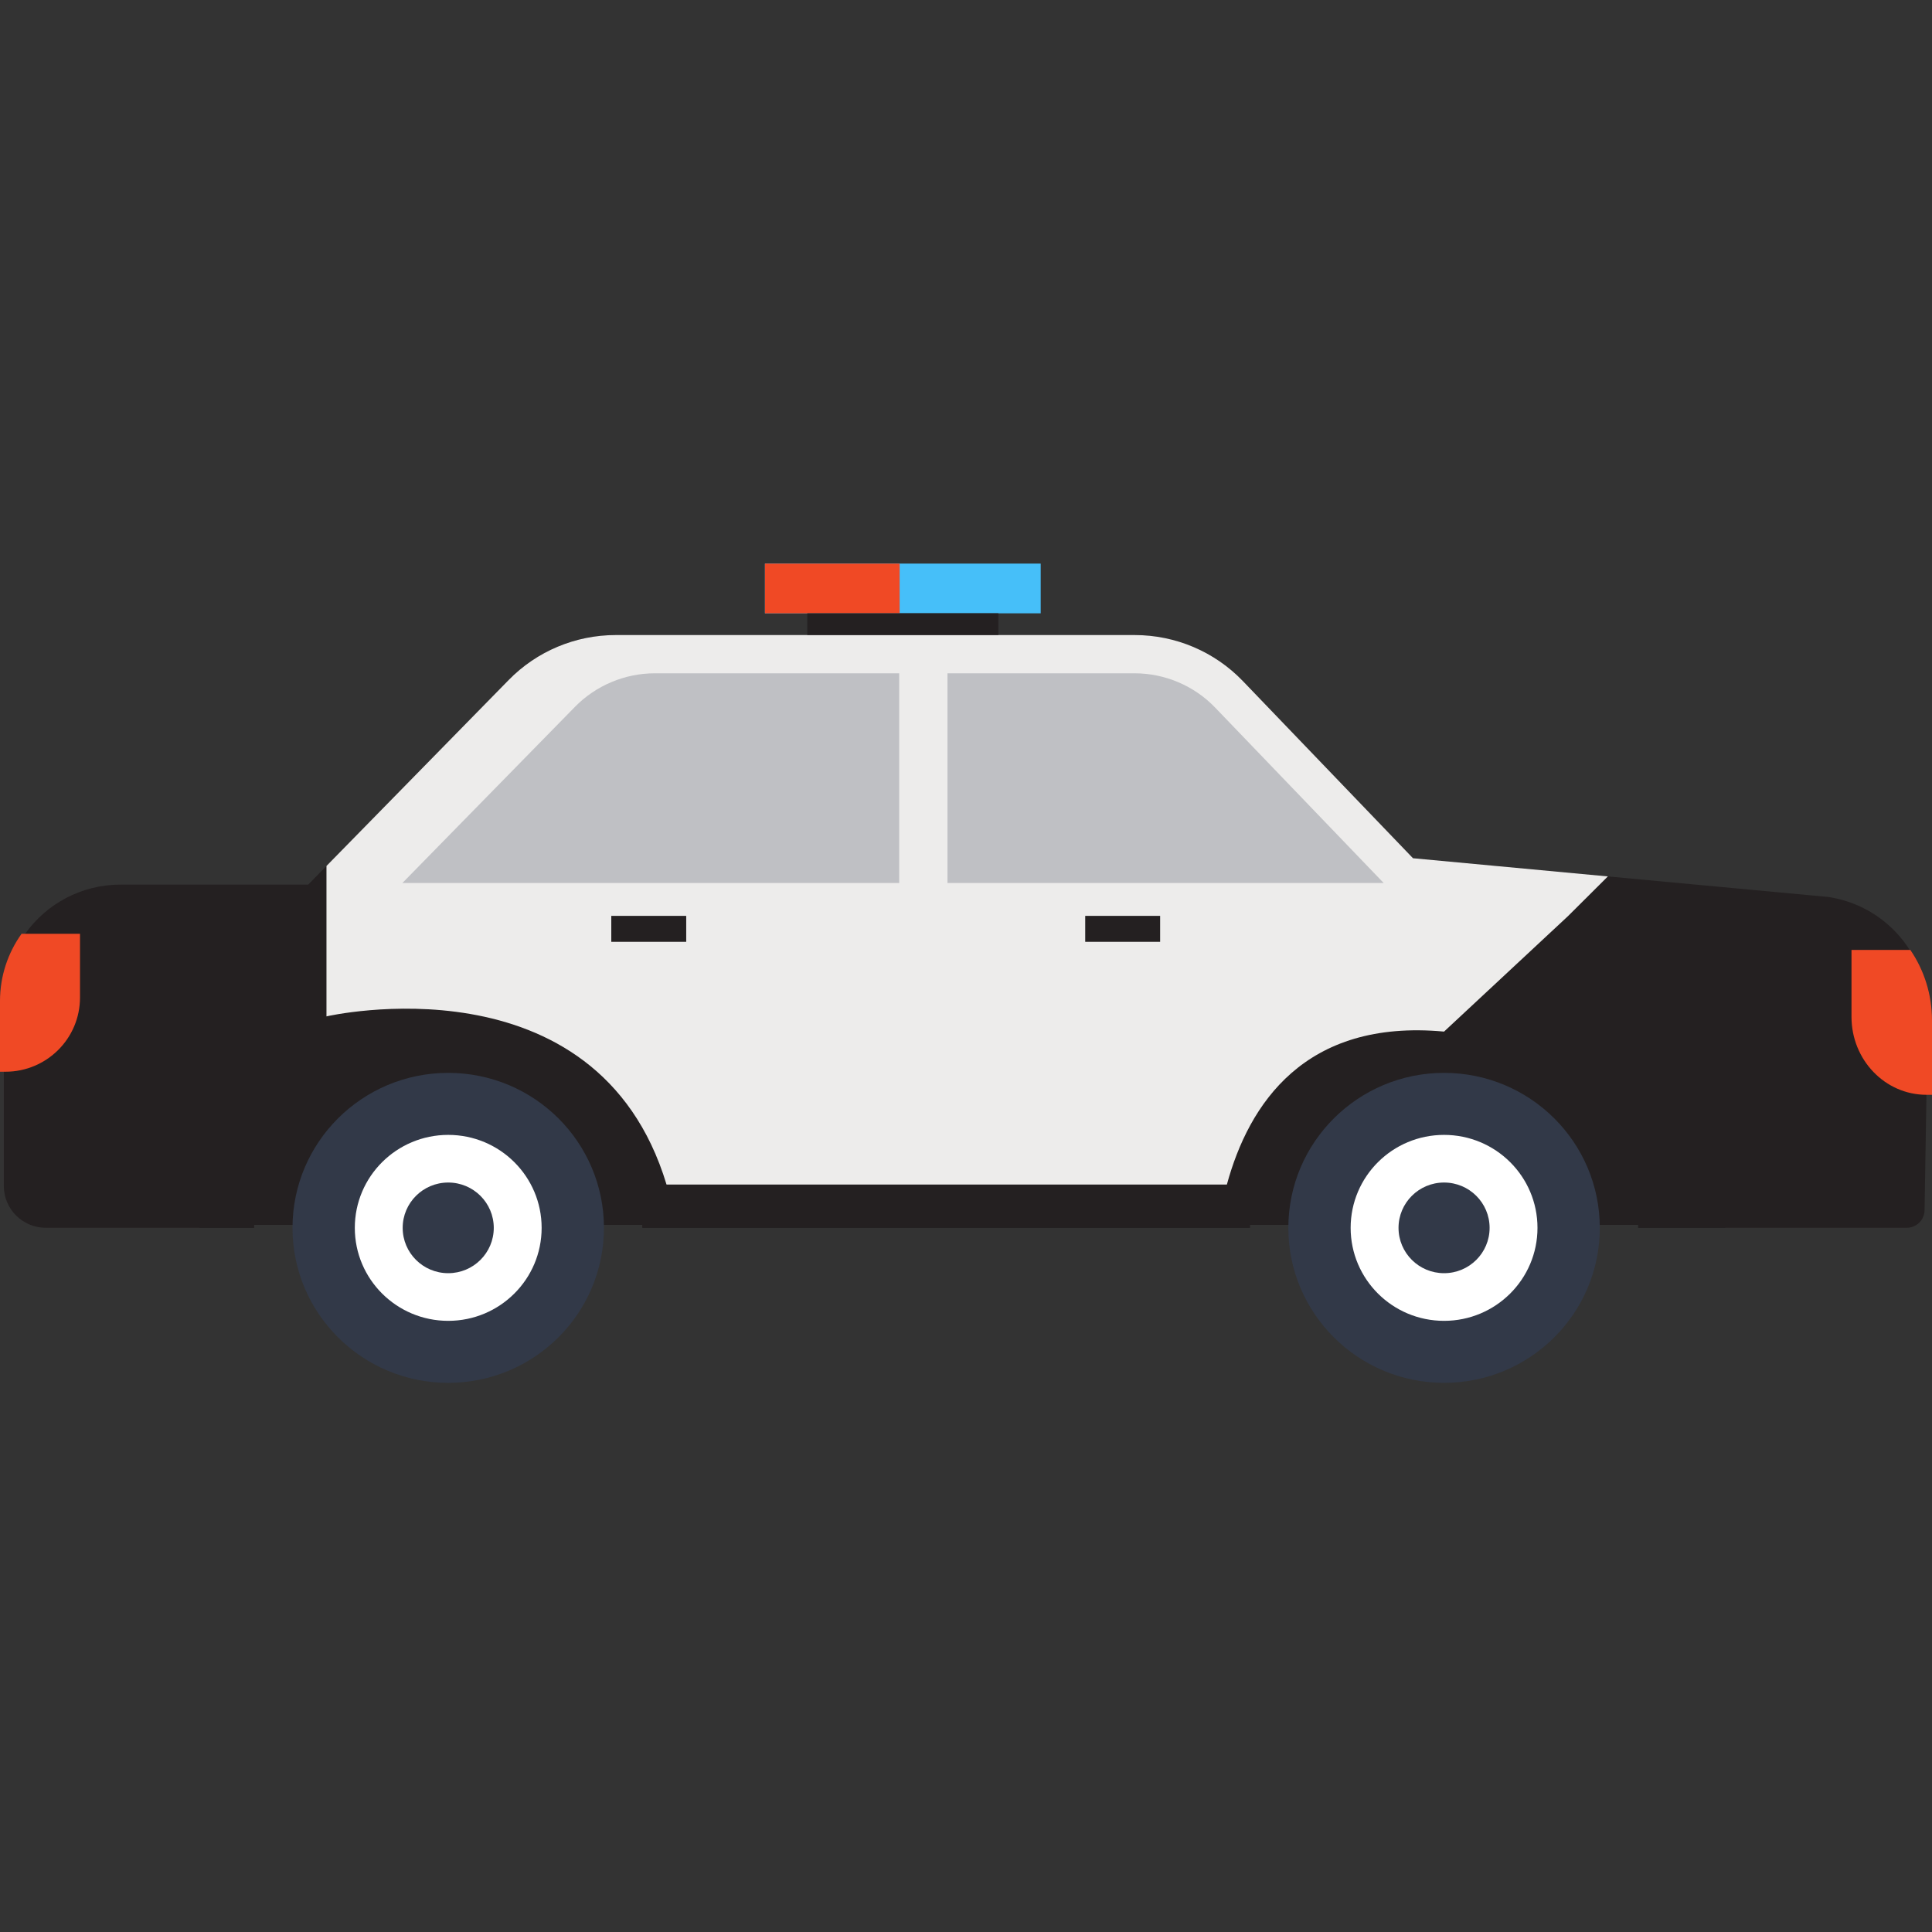 <?xml version="1.0" encoding="UTF-8"?>
<svg width="120px" height="120px" viewBox="0 0 120 120" version="1.1" xmlns="http://www.w3.org/2000/svg" xmlns:xlink="http://www.w3.org/1999/xlink">
    <rect x="0" y="0" width="120" height="120" fill="#333333" stroke="none"/>
    <!-- Generator: Sketch 51.1 (57501) - http://www.bohemiancoding.com/sketch -->
    <title>Police Car1</title>
    <desc>Created with Sketch.</desc>
    <defs></defs>
    <g id="Police-Car1" stroke="none" stroke-width="1" fill="none" fill-rule="evenodd">
        <g id="Group-3" transform="translate(0, 35)">
            <path d="M107.17,41.262 L107.17,28.351 L12.389,28.351 L12.389,41.262 L15.78,41.262 C15.778,41.201 15.778,41.142 15.778,41.079 L39.899,41.079 C39.899,41.142 39.899,41.201 39.897,41.262 L77.634,41.262 C77.632,41.201 77.632,41.142 77.632,41.079 L101.753,41.079 C101.753,41.142 101.753,41.201 101.751,41.262 L107.17,41.262 Z" id="Fill-150" fill="#242021"></path>
            <path d="M119.737,28.007 L119.675,31.806 L119.673,31.93 L119.538,40.177 C119.526,40.78 119.032,41.26 118.423,41.26 L101.752,41.26 C101.754,41.2 101.754,41.143 101.754,41.076 C101.754,34.459 96.342,29.075 89.693,29.075 C83.044,29.075 77.631,34.459 77.631,41.076 C77.631,41.143 77.631,41.2 77.636,41.26 L39.897,41.26 C39.9,41.2 39.9,41.143 39.9,41.076 C39.9,34.459 34.492,29.075 27.838,29.075 C21.189,29.075 15.779,34.459 15.779,41.076 C15.779,41.143 15.779,41.2 15.782,41.26 L2.846,41.26 C1.405,41.26 0.238,40.098 0.238,38.664 L0.238,27.156 C0.238,25.596 0.734,24.155 1.577,22.979 C2.891,21.144 5.049,19.945 7.483,19.945 L19.143,19.945 L20.277,18.786 L31.594,7.236 C33.345,5.449 35.744,4.445 38.248,4.445 L70.475,4.445 C73.016,4.445 75.443,5.476 77.197,7.3 L87.766,18.306 L99.869,19.436 L113.543,20.711 C114.837,20.902 116.009,21.428 116.975,22.187 C117.745,22.793 118.386,23.549 118.853,24.407 C119.442,25.478 119.762,26.711 119.737,28.007" id="Fill-151" fill="#242021"></path>
            <path d="M99.868,19.436 L97.395,21.898 L89.693,29.074 C81.034,28.274 77.565,33.577 76.203,38.576 L41.4,38.576 C37.076,24.252 20.278,28.129 20.278,28.129 L20.278,18.786 L31.595,7.236 C33.345,5.448 35.743,4.444 38.249,4.444 L70.476,4.444 C73.017,4.444 75.442,5.475 77.196,7.301 L87.764,18.306 L99.868,19.436 Z" id="Fill-152" fill="#EDECEB"></path>
            <path d="M58.849,19.846 L85.944,19.846 L75.47,8.944 C74.173,7.594 72.353,6.82 70.477,6.82 L58.849,6.82 L58.849,19.846 Z" id="Fill-153" fill="#BFC0C4"></path>
            <path d="M55.851,6.82 L40.665,6.82 C38.815,6.82 37.012,7.577 35.719,8.896 L24.992,19.846 L55.851,19.846 L55.851,6.82 Z" id="Fill-154" fill="#BFC0C4"></path>
            <path d="M27.84,31.638 C22.498,31.638 18.168,35.948 18.168,41.265 C18.168,46.581 22.498,50.891 27.84,50.891 C33.182,50.891 37.512,46.581 37.512,41.265 C37.512,35.948 33.182,31.638 27.84,31.638" id="Fill-155" fill="#323948"></path>
            <path d="M27.84,35.49 C24.635,35.49 22.038,38.075 22.038,41.265 C22.038,44.454 24.635,47.04 27.84,47.04 C31.045,47.04 33.642,44.454 33.642,41.265 C33.642,38.075 31.045,35.49 27.84,35.49" id="Fill-156" fill="#FFFFFF"></path>
            <path d="M27.84,38.449 C26.277,38.449 25.011,39.71 25.011,41.265 C25.011,42.82 26.277,44.08 27.84,44.08 C29.402,44.08 30.669,42.82 30.669,41.265 C30.669,39.71 29.402,38.449 27.84,38.449" id="Fill-157" fill="#323948"></path>
            <path d="M89.693,31.638 C84.352,31.638 80.021,35.948 80.021,41.265 C80.021,46.581 84.352,50.891 89.693,50.891 C95.035,50.891 99.366,46.581 99.366,41.265 C99.366,35.948 95.035,31.638 89.693,31.638" id="Fill-158" fill="#323948"></path>
            <path d="M89.693,35.49 C86.489,35.49 83.891,38.075 83.891,41.265 C83.891,44.454 86.489,47.04 89.693,47.04 C92.898,47.04 95.496,44.454 95.496,41.265 C95.496,38.075 92.898,35.49 89.693,35.49" id="Fill-159" fill="#FFFFFF"></path>
            <path d="M89.693,38.449 C88.131,38.449 86.865,39.71 86.865,41.265 C86.865,42.82 88.131,44.08 89.693,44.08 C91.256,44.08 92.522,42.82 92.522,41.265 C92.522,39.71 91.256,38.449 89.693,38.449" id="Fill-160" fill="#323948"></path>
            <path d="M4.969,23 L4.969,26.958 C4.969,29.504 2.897,31.566 0.342,31.566 L0,31.566 L0,27.179 C0,25.619 0.496,24.179 1.339,23 L4.969,23 Z" id="Fill-161" fill="#F04925"></path>
            <polygon id="Fill-163" fill="#46BFF9" points="47.511 3.094 64.64 3.094 64.64 0.006 47.511 0.006"></polygon>
            <polygon id="Fill-164" fill="#F04925" points="47.511 3.094 55.878 3.094 55.878 0.006 47.511 0.006"></polygon>
            <polygon id="Fill-165" fill="#242021" points="50.141 4.437 62.01 4.437 62.01 3.092 50.141 3.092"></polygon>
            <polygon id="Fill-166" fill="#242021" points="37.968 23.498 42.622 23.498 42.622 21.887 37.968 21.887"></polygon>
            <polygon id="Fill-167" fill="#242021" points="67.405 23.498 72.058 23.498 72.058 21.887 67.405 21.887"></polygon>
        </g>
        <path d="M120,59 L120,63.159 C120,65.833 117.915,68 115.344,68 L115,68 L115,63.391 C115,61.752 115.499,60.239 116.347,59 L120,59 Z" id="Fill-161-Copy" fill="#F04925" transform="translate(117.5, 63.5) scale(-1, 1) translate(-117.5, -63.5) "></path>
    </g>
</svg>